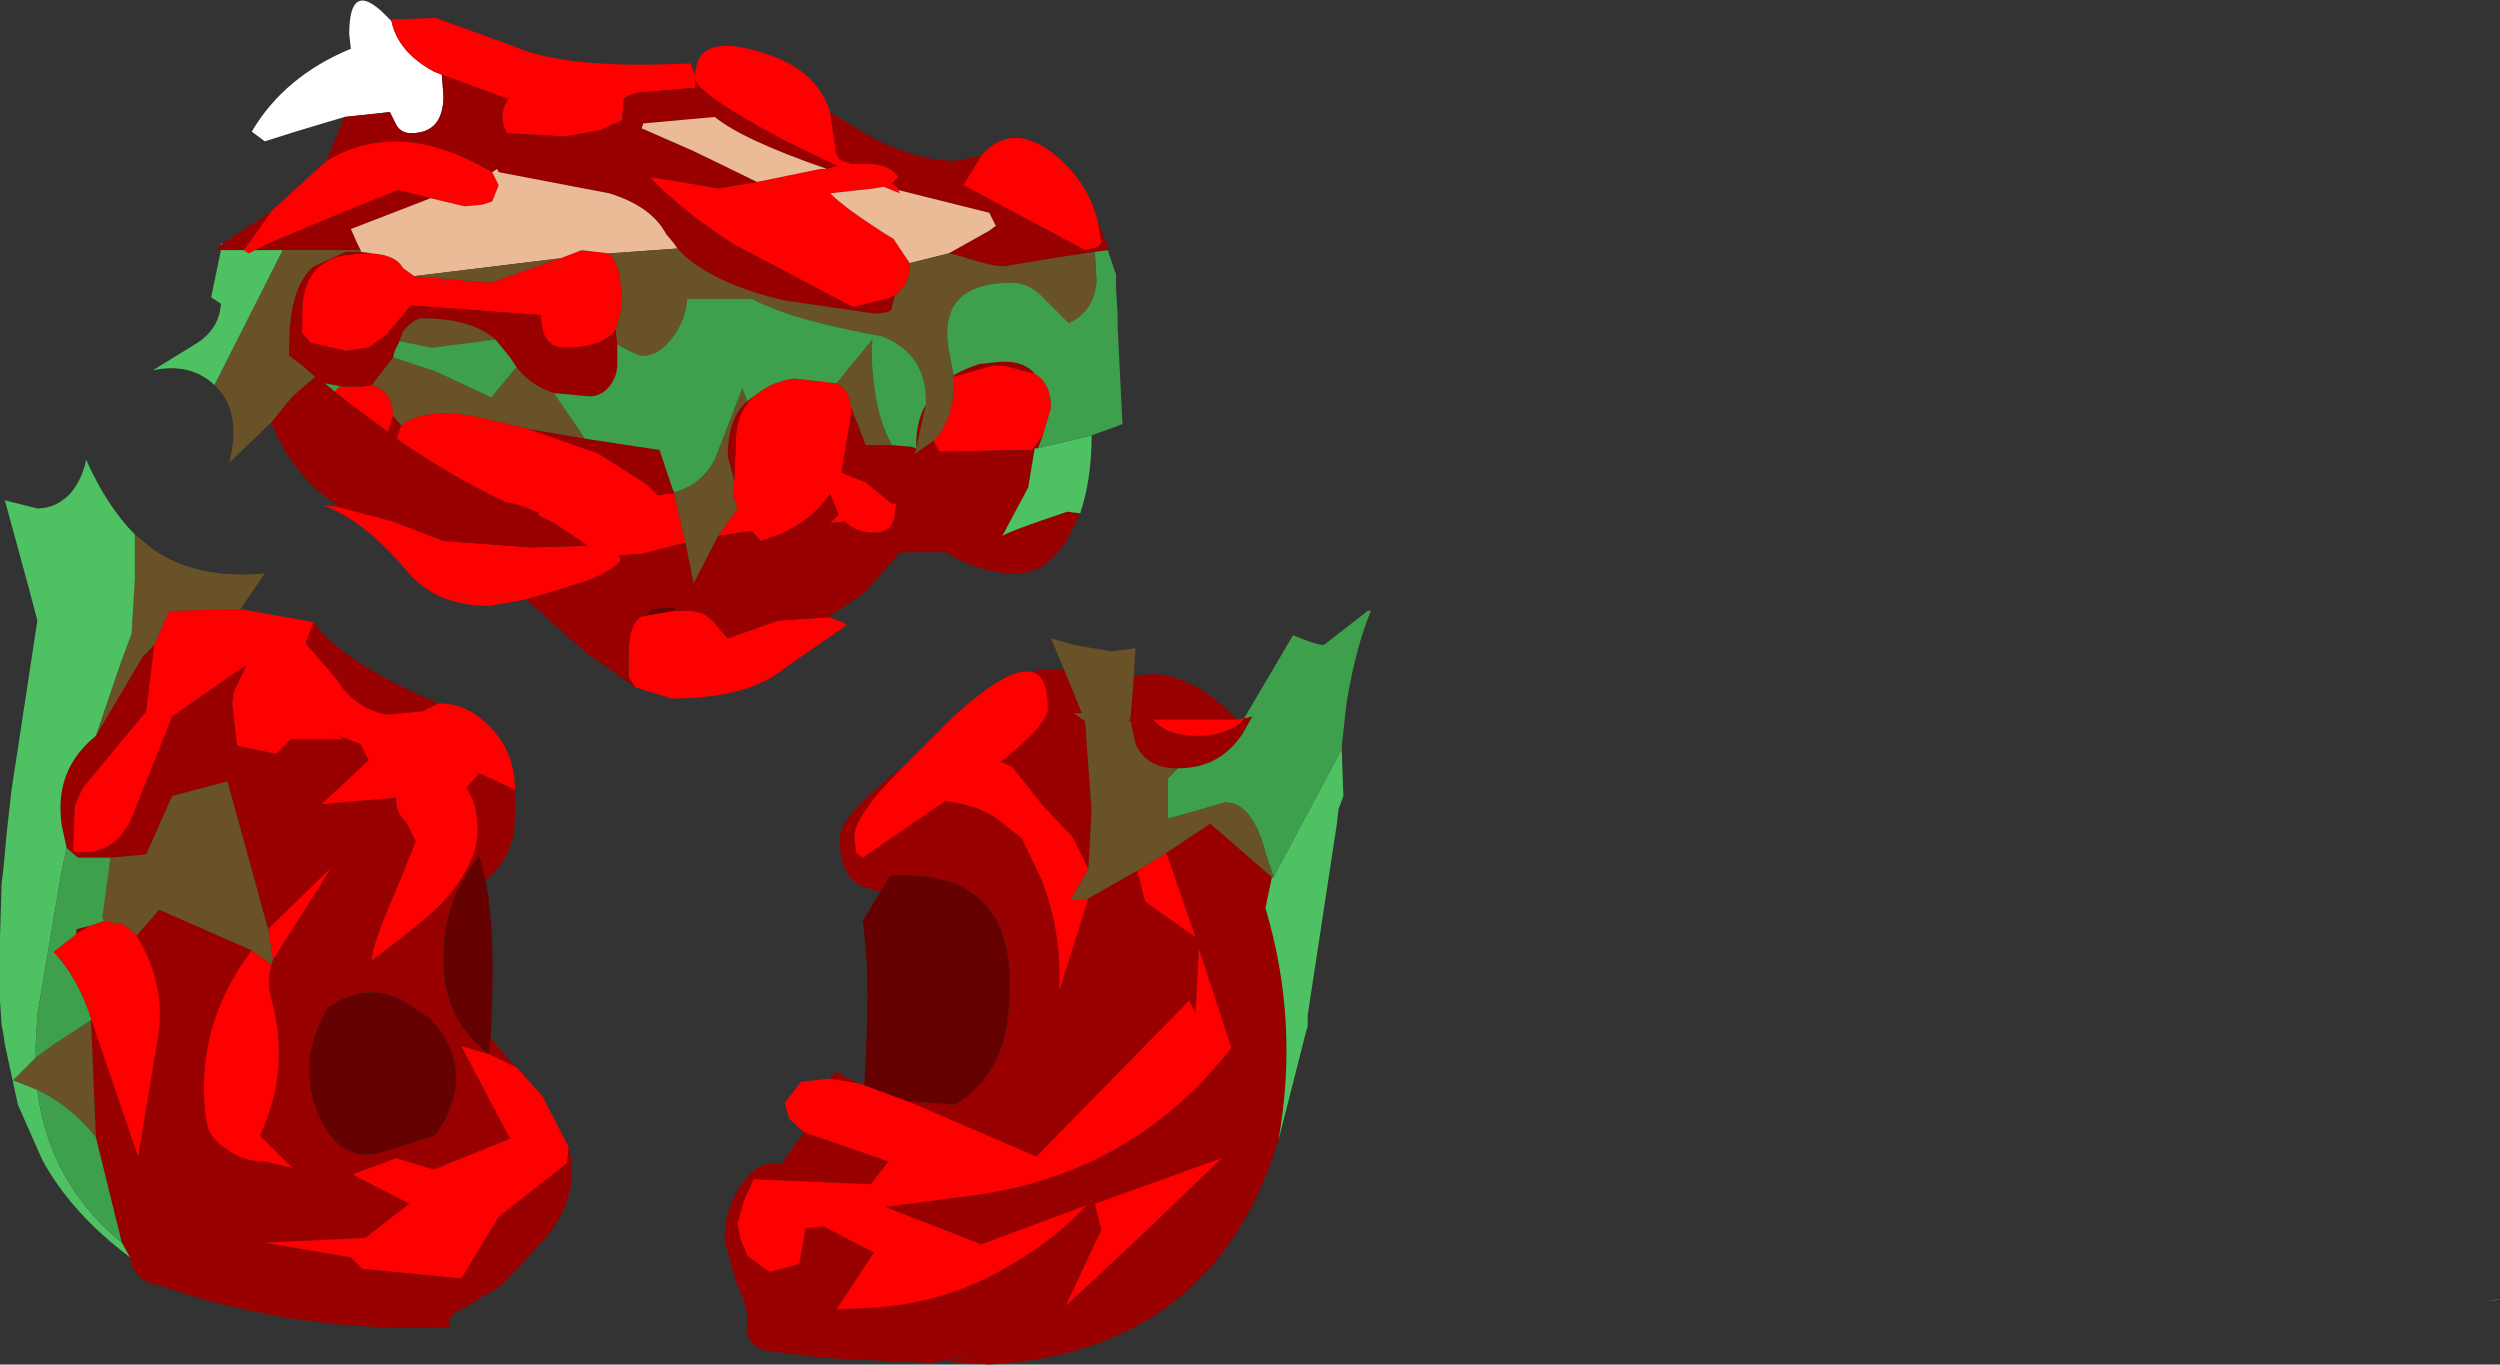 <?xml version="1.0" encoding="UTF-8" standalone="no"?>
<svg xmlns:ffdec="https://www.free-decompiler.com/flash" xmlns:xlink="http://www.w3.org/1999/xlink" ffdec:objectType="frame" height="42.0px" width="76.95px" xmlns="http://www.w3.org/2000/svg">
  <rect width="100%" height="100%" fill="#333333" stroke="none"/>
  <g transform="matrix(1.0, 0.0, 0.0, 1.0, 20.05, 23.75)">
    <use ffdec:characterId="1597" height="0.05" transform="matrix(1.0, 0.0, 0.0, 1.0, 56.5, 16.25)" width="0.4" xlink:href="#shape0"/>
    <use ffdec:characterId="1599" height="21.5" id="chunk1" transform="matrix(1.0, 0.0, 0.0, 1.0, -15.35, -23.75)" width="29.85" xlink:href="#sprite0"/>
    <use ffdec:characterId="1601" height="23.2" id="chunk2" transform="matrix(1.0, 0.0, 0.0, 1.0, 2.25, -4.95)" width="19.9" xlink:href="#sprite1"/>
    <use ffdec:characterId="1603" height="26.7" id="chunk3" transform="matrix(1.0, 0.0, 0.0, 1.0, -20.05, -9.6)" width="17.6" xlink:href="#sprite2"/>
  </g>
  <defs>
    <g id="shape0" transform="matrix(1.0, 0.0, 0.0, 1.0, -56.5, -16.25)">
      <path d="M56.8 16.25 L56.9 16.25 56.5 16.3 56.8 16.25" fill="#4ec262" fill-rule="evenodd" stroke="none"/>
    </g>
    <g id="sprite0" transform="matrix(1.0, 0.0, 0.0, 1.0, 15.9, 11.25)">
      <use ffdec:characterId="1598" height="21.5" transform="matrix(1.0, 0.0, 0.0, 1.0, -15.9, -11.25)" width="29.85" xlink:href="#shape1"/>
    </g>
    <g id="shape1" transform="matrix(1.0, 0.0, 0.0, 1.0, 15.9, 11.25)">
      <path d="M-7.0 -8.95 L-6.95 -8.3 Q-6.95 -7.15 -7.95 -7.15 -8.25 -7.15 -8.4 -7.4 L-8.6 -7.8 -10.0 -7.65 -11.5 -7.2 -12.45 -6.9 -12.85 -7.2 Q-11.85 -8.9 -9.8 -9.75 L-9.85 -10.2 Q-9.85 -11.9 -8.75 -10.8 L-8.55 -10.6 Q-8.35 -9.65 -7.25 -9.05 L-7.0 -8.95" fill="#ffffff" fill-rule="evenodd" stroke="none"/>
      <path d="M4.95 -7.8 L5.1 -6.8 Q5.1 -6.3 5.5 -6.25 L5.65 -6.2 Q6.75 -6.3 7.05 -5.8 L6.85 -5.6 7.05 -5.45 7.05 -5.4 7.1 -5.3 6.6 -5.5 6.3 -5.45 4.95 -5.3 Q5.4 -4.85 6.65 -4.05 L6.9 -3.9 7.4 -3.15 7.4 -3.05 Q7.4 -2.5 6.95 -2.15 L6.7 -2.05 5.65 -1.8 1.95 -3.75 Q0.4 -4.75 -0.6 -5.8 L0.35 -5.65 1.5 -5.45 2.7 -5.65 4.65 -6.05 4.85 -6.05 5.15 -6.15 3.6 -6.9 Q0.95 -8.3 0.8 -8.8 L0.8 -8.55 -0.95 -8.4 Q-1.35 -8.3 -1.4 -8.2 L-1.45 -7.55 -2.1 -7.25 -3.2 -7.05 -5.0 -7.15 Q-5.3 -7.75 -4.95 -8.2 L-7.0 -8.95 -7.25 -9.05 Q-8.35 -9.65 -8.55 -10.6 L-8.55 -10.65 -7.2 -10.7 -4.85 -9.85 Q-3.2 -9.1 0.65 -9.3 L0.8 -8.95 Q0.85 -10.3 2.95 -9.6 4.55 -9.1 4.95 -7.8 M13.2 -4.4 L13.3 -3.8 13.2 -3.65 12.8 -3.55 9.05 -5.55 9.6 -6.45 Q10.45 -7.45 11.65 -6.65 12.85 -5.8 13.2 -4.4 M-10.55 -6.3 Q-8.3 -7.65 -5.45 -5.95 L-5.25 -5.55 -5.45 -5.05 -5.75 -4.95 -6.3 -4.9 -7.35 -5.15 -8.35 -5.4 -10.2 -4.65 -12.35 -3.75 -12.75 -3.55 -12.95 -3.45 -13.1 -3.55 -12.95 -3.75 -12.25 -4.75 -10.55 -6.3 M2.8 0.8 Q3.2 0.5 3.85 0.4 L5.15 0.55 Q5.55 0.75 5.6 1.3 L5.6 1.5 5.3 3.3 6.05 3.6 6.85 4.25 7.0 4.25 6.95 4.45 Q6.95 5.15 6.3 5.15 5.75 5.15 5.4 4.8 L4.95 4.85 5.2 4.6 5.2 4.55 4.95 3.95 Q4.25 5.0 2.8 5.4 L2.55 5.1 2.1 5.15 1.5 5.25 2.1 4.4 1.95 3.95 2.0 3.55 2.05 2.35 Q2.05 1.3 2.8 0.8 M8.15 2.3 Q8.8 1.6 8.75 0.35 L9.95 0.0 10.3 0.0 11.25 0.25 Q11.75 0.55 11.75 1.3 L11.5 2.15 11.25 2.5 11.15 2.6 8.3 2.65 8.15 2.35 8.15 2.3 M0.5 5.45 L-0.85 5.8 -0.95 5.8 -1.55 5.85 -1.5 6.0 Q-1.65 6.25 -2.45 6.6 L-3.4 6.9 -4.4 7.2 -5.55 7.4 Q-7.2 7.4 -8.1 6.3 -9.35 4.8 -10.65 4.3 L-10.2 4.35 -8.5 4.8 -6.95 5.4 -4.25 5.6 -2.5 5.55 -3.55 4.85 -4.05 4.6 -4.0 4.55 Q-4.5 4.3 -5.05 4.2 -6.75 3.4 -8.4 2.25 L-8.25 1.85 Q-7.6 1.3 -6.05 1.55 L-4.5 1.9 -4.45 1.9 -4.35 1.95 -2.2 2.7 -0.7 3.65 -0.4 3.95 -0.35 4.0 -0.1 3.95 0.15 3.95 0.5 5.45 M-1.05 9.9 L-1.25 9.6 -1.25 8.9 Q-1.25 8.0 -0.9 7.75 L-0.75 7.7 0.15 7.55 0.55 7.55 Q1.15 7.55 1.45 8.0 L1.8 8.4 3.35 7.85 4.9 7.75 5.35 7.9 5.45 8.0 3.5 9.35 Q2.4 10.25 0.05 10.25 L-1.05 9.9 M-1.65 -1.1 Q-2.05 -0.55 -3.2 -0.55 -3.95 -0.55 -3.95 -1.55 L-7.95 -1.85 -8.7 -0.95 -9.25 -0.55 -9.95 -0.45 -11.05 -0.7 -11.3 -1.0 -11.3 -1.6 Q-11.3 -3.15 -10.0 -3.4 L-9.45 -3.45 -9.15 -3.45 Q-8.4 -3.4 -8.2 -3.0 L-7.85 -2.75 -5.5 -2.55 -3.35 -3.3 -2.7 -3.55 -1.85 -3.45 Q-1.45 -3.05 -1.45 -1.8 L-1.65 -1.1 M-10.05 0.65 L-9.45 0.65 -9.15 0.6 Q-8.5 0.8 -8.5 1.55 L-8.65 2.05 -9.8 1.2 -10.3 0.8 -10.15 0.65 -10.05 0.65" fill="#ff0000" fill-rule="evenodd" stroke="none"/>
      <path d="M4.95 -7.8 L5.35 -7.55 Q7.25 -6.3 8.8 -6.3 L9.6 -6.45 9.05 -5.55 12.8 -3.55 13.2 -3.65 13.3 -3.8 13.2 -4.4 13.55 -3.55 13.5 -3.55 13.1 -3.5 11.8 -3.3 10.3 -3.05 Q9.9 -3.05 8.85 -3.4 L8.6 -3.45 9.85 -4.15 10.05 -4.3 9.85 -4.7 7.05 -5.4 7.05 -5.45 6.85 -5.6 7.05 -5.8 Q6.75 -6.3 5.65 -6.2 L5.5 -6.25 Q5.1 -6.3 5.1 -6.8 L4.95 -7.8 M-7.0 -8.95 L-4.95 -8.2 Q-5.3 -7.75 -5.0 -7.15 L-3.2 -7.05 -2.1 -7.25 -1.45 -7.55 -1.4 -8.2 Q-1.35 -8.3 -0.95 -8.4 L0.8 -8.55 0.8 -8.8 Q0.95 -8.3 3.6 -6.9 L5.15 -6.15 4.85 -6.05 Q2.25 -6.95 1.4 -7.65 L-0.8 -7.45 -0.85 -7.3 0.75 -6.6 2.7 -5.65 1.5 -5.45 0.35 -5.65 -0.6 -5.8 Q0.4 -4.75 1.95 -3.75 L5.65 -1.8 6.7 -2.05 6.95 -2.15 6.85 -1.8 Q6.9 -1.6 6.3 -1.6 L3.55 -2.0 Q1.2 -2.55 0.25 -3.6 L0.15 -3.75 -0.1 -4.05 Q-0.55 -4.9 -1.85 -5.3 L-5.25 -5.95 -5.3 -6.05 -5.45 -5.95 Q-8.3 -7.65 -10.55 -6.3 L-10.0 -7.65 -8.6 -7.8 -8.4 -7.4 Q-8.25 -7.15 -7.95 -7.15 -6.95 -7.15 -6.95 -8.3 L-7.0 -8.95 M-1.6 -0.65 L-1.6 -0.05 Q-1.6 0.35 -1.85 0.65 -2.1 0.95 -2.45 0.95 L-3.55 0.85 Q-4.3 0.6 -4.7 0.05 L-4.9 -0.25 -5.35 -0.8 Q-6.1 -1.45 -7.6 -1.45 -7.85 -1.45 -8.2 -1.05 L-8.3 -0.75 -8.45 -0.45 -8.5 -0.25 -9.15 0.6 -9.45 0.65 -10.05 0.65 -10.6 0.55 -10.3 0.8 -9.8 1.2 -8.65 2.05 -8.5 1.55 -8.25 1.85 -8.4 2.25 Q-6.75 3.4 -5.05 4.2 -4.5 4.3 -4.0 4.55 L-4.05 4.6 -3.55 4.85 -2.5 5.55 -4.25 5.6 -6.95 5.4 -8.5 4.8 -10.2 4.35 -10.3 4.25 Q-11.65 3.3 -12.25 1.75 L-11.6 0.95 -10.9 0.35 -11.3 0.0 -11.7 -0.3 -11.7 -0.6 Q-11.7 -2.4 -10.95 -3.05 L-9.95 -3.5 -9.85 -3.5 -9.5 -3.5 -9.15 -3.45 -9.45 -3.45 -10.0 -3.4 Q-11.3 -3.15 -11.3 -1.6 L-11.3 -1.0 -11.05 -0.7 -9.95 -0.45 -9.25 -0.55 -8.7 -0.95 -7.95 -1.85 -3.95 -1.55 Q-3.95 -0.55 -3.2 -0.55 -2.05 -0.55 -1.65 -1.1 L-1.6 -0.65 M-2.6 2.25 L-0.3 2.6 0.1 3.8 0.15 3.9 0.15 3.95 -0.1 3.95 -0.35 4.0 -0.4 3.95 -0.7 3.65 -2.2 2.7 -4.35 1.95 -2.6 2.25 M2.4 1.1 L2.8 0.8 Q2.05 1.3 2.05 2.35 L2.0 3.55 1.8 2.8 Q1.8 1.6 2.4 1.1 M6.85 2.45 L7.45 2.5 7.6 2.55 7.6 2.45 Q7.6 1.7 7.9 1.2 L7.6 2.55 7.6 2.6 7.55 2.7 7.6 2.7 7.65 2.65 7.8 2.55 8.15 2.3 8.15 2.35 8.3 2.65 11.15 2.6 11.25 2.5 11.5 2.15 11.35 2.55 11.25 2.55 11.05 3.75 10.25 5.25 Q10.45 5.1 12.25 4.5 L12.65 4.55 12.45 4.95 Q11.8 6.4 10.65 6.4 9.6 6.4 8.5 5.75 L7.1 5.75 6.05 6.95 4.9 7.75 3.35 7.85 1.8 8.4 1.45 8.0 Q1.15 7.55 0.55 7.55 L0.15 7.55 0.2 7.45 0.05 7.45 -0.5 7.5 -0.75 7.7 -0.9 7.75 Q-1.25 8.0 -1.25 8.9 L-1.25 9.6 -1.05 9.9 -2.55 8.85 -4.4 7.2 -3.4 6.9 -2.45 6.6 Q-1.65 6.25 -1.5 6.0 L-1.55 5.85 -0.95 5.8 -0.85 5.8 0.5 5.45 0.75 6.7 1.5 5.25 2.1 5.15 2.55 5.1 2.8 5.4 Q4.25 5.0 4.95 3.95 L5.2 4.55 5.2 4.6 4.95 4.85 5.4 4.8 Q5.75 5.15 6.3 5.15 6.95 5.15 6.95 4.45 L7.0 4.25 6.85 4.25 6.05 3.6 5.3 3.3 5.6 1.5 5.6 1.3 6.05 2.45 6.85 2.45 M8.75 0.35 L8.75 0.3 Q9.1 0.1 9.55 -0.05 L9.6 -0.05 10.05 -0.1 Q10.85 -0.2 11.25 0.25 L10.3 0.0 9.95 0.0 8.75 0.35 M-12.75 -3.55 L-12.35 -3.75 -10.2 -4.65 -8.35 -5.4 -7.35 -5.15 -7.6 -5.05 -9.8 -4.2 -9.6 -3.75 -9.5 -3.55 -11.9 -3.55 -12.75 -3.55 M-13.8 -3.7 L-13.75 -3.75 -12.25 -4.75 -12.95 -3.75 -13.1 -3.55 -13.8 -3.55 -13.95 -3.55 -13.8 -3.7" fill="#990000" fill-rule="evenodd" stroke="none"/>
      <path d="M7.05 -5.4 L9.85 -4.7 10.05 -4.3 9.85 -4.15 8.6 -3.45 7.4 -3.15 6.9 -3.9 6.65 -4.05 Q5.4 -4.85 4.95 -5.3 L6.3 -5.45 6.6 -5.5 7.1 -5.3 7.05 -5.4 M-5.45 -5.95 L-5.3 -6.05 -5.25 -5.95 -1.85 -5.3 Q-0.55 -4.9 -0.1 -4.05 L0.15 -3.75 0.25 -3.6 -1.85 -3.45 -2.7 -3.55 -3.35 -3.3 -7.85 -2.75 -8.2 -3.0 Q-8.4 -3.4 -9.15 -3.45 L-9.5 -3.5 -9.5 -3.55 -9.6 -3.75 -9.8 -4.2 -7.6 -5.05 -7.35 -5.15 -6.3 -4.9 -5.75 -4.95 -5.45 -5.05 -5.25 -5.55 -5.45 -5.95 M2.7 -5.65 L0.75 -6.6 -0.85 -7.3 -0.8 -7.45 1.4 -7.65 Q2.25 -6.95 4.85 -6.05 L4.65 -6.05 2.7 -5.65" fill="#ebbb98" fill-rule="evenodd" stroke="none"/>
      <path d="M8.6 -3.45 L8.85 -3.4 Q9.9 -3.05 10.3 -3.05 L11.8 -3.3 13.1 -3.5 13.15 -2.6 Q13.1 -1.7 12.3 -1.3 L11.55 -2.05 Q11.1 -2.55 10.55 -2.55 8.25 -2.55 8.6 -0.5 L8.75 0.3 8.75 0.35 Q8.8 1.6 8.15 2.3 L7.8 2.55 7.65 2.65 7.6 2.7 7.55 2.7 7.6 2.6 7.6 2.55 7.9 1.2 Q7.95 -0.35 6.55 -0.9 3.75 -1.4 2.55 -2.05 L0.55 -2.05 Q0.5 -1.35 0.05 -0.8 -0.35 -0.3 -0.8 -0.3 -1.0 -0.3 -1.6 -0.65 L-1.65 -1.1 -1.45 -1.8 Q-1.45 -3.05 -1.85 -3.45 L0.25 -3.6 Q1.2 -2.55 3.55 -2.0 L6.3 -1.6 Q6.9 -1.6 6.85 -1.8 L6.95 -2.15 Q7.4 -2.5 7.4 -3.05 L7.4 -3.15 8.6 -3.45 M-3.55 0.85 L-2.8 1.95 -2.6 2.25 -4.35 1.95 -4.45 1.9 -4.5 1.9 -6.05 1.55 Q-7.6 1.3 -8.25 1.85 L-8.5 1.55 Q-8.5 0.8 -9.15 0.6 L-8.5 -0.25 -7.15 0.2 -5.45 1.0 -5.45 0.95 -4.7 0.05 Q-4.3 0.6 -3.55 0.85 M0.15 3.9 Q0.95 3.7 1.4 2.9 L2.25 0.7 2.4 1.1 Q1.8 1.6 1.8 2.8 L2.0 3.55 1.95 3.95 2.1 4.4 1.5 5.25 0.75 6.7 0.5 5.45 0.15 3.95 0.15 3.9 M5.15 0.55 L6.25 -0.8 Q6.2 -0.1 6.3 0.55 6.4 1.6 6.85 2.45 L6.05 2.45 5.6 1.3 Q5.55 0.75 5.15 0.55 M-14.0 0.6 L-11.9 -3.55 -9.5 -3.55 -9.5 -3.5 -9.85 -3.5 -9.95 -3.5 -10.95 -3.05 Q-11.7 -2.4 -11.7 -0.6 L-11.7 -0.3 -11.3 0.0 -10.9 0.35 -11.6 0.95 -12.25 1.75 -13.55 3.0 Q-13.15 1.45 -13.95 0.65 L-14.0 0.6 M-8.3 -0.75 L-8.2 -1.05 Q-7.85 -1.45 -7.6 -1.45 -6.1 -1.45 -5.35 -0.8 L-7.3 -0.55 -8.3 -0.75 M-7.85 -2.75 L-3.35 -3.3 -5.5 -2.55 -7.85 -2.75" fill="#695227" fill-rule="evenodd" stroke="none"/>
      <path d="M13.1 -3.5 L13.5 -3.55 13.75 -2.8 13.75 -2.55 13.75 -2.4 13.8 -1.55 13.8 -1.2 13.95 1.8 13.7 1.9 13.0 2.15 11.35 2.55 11.5 2.15 11.75 1.3 Q11.75 0.55 11.25 0.25 10.85 -0.2 10.05 -0.1 L9.6 -0.05 9.55 -0.05 Q9.1 0.1 8.75 0.3 L8.6 -0.5 Q8.25 -2.55 10.55 -2.55 11.1 -2.55 11.55 -2.05 L12.3 -1.3 Q13.1 -1.7 13.15 -2.6 L13.1 -3.5 M-1.6 -0.65 Q-1.0 -0.3 -0.8 -0.3 -0.35 -0.3 0.05 -0.8 0.5 -1.35 0.55 -2.05 L2.55 -2.05 Q3.75 -1.4 6.55 -0.9 7.95 -0.35 7.9 1.2 7.6 1.7 7.6 2.45 L7.6 2.55 7.45 2.5 6.85 2.45 Q6.4 1.6 6.3 0.55 6.2 -0.1 6.25 -0.8 L5.15 0.55 3.85 0.4 Q3.2 0.5 2.8 0.8 L2.4 1.1 2.25 0.7 1.4 2.9 Q0.95 3.7 0.15 3.9 L0.1 3.8 -0.3 2.6 -2.6 2.25 -2.8 1.95 -3.55 0.85 -2.45 0.95 Q-2.1 0.95 -1.85 0.65 -1.6 0.35 -1.6 -0.05 L-1.6 -0.65 M-5.35 -0.8 L-4.9 -0.25 -4.7 0.05 -5.45 0.95 -5.45 1.0 -7.15 0.2 -8.5 -0.25 -8.45 -0.45 -8.3 -0.75 -7.3 -0.55 -5.35 -0.8 M-10.3 0.8 L-10.6 0.55 -10.05 0.65 -10.15 0.65 -10.3 0.8" fill="#3e9f4c" fill-rule="evenodd" stroke="none"/>
      <path d="M-0.75 7.7 L-0.5 7.5 0.05 7.45 0.2 7.45 0.15 7.55 -0.75 7.7" fill="#650101" fill-rule="evenodd" stroke="none"/>
      <path d="M11.35 2.55 L13.0 2.15 Q13.0 3.5 12.65 4.55 L12.25 4.5 Q10.45 5.1 10.25 5.25 L11.05 3.75 11.25 2.55 11.35 2.55 M-13.8 -3.7 L-13.8 -3.75 -13.75 -3.75 -13.8 -3.7 M-13.8 -3.55 L-13.1 -3.55 -12.95 -3.45 -12.75 -3.55 -11.9 -3.55 -14.0 0.6 Q-14.75 -0.1 -15.9 0.15 L-14.6 -0.65 Q-13.85 -1.1 -13.8 -1.9 L-14.1 -2.1 -13.8 -3.55" fill="#4ec262" fill-rule="evenodd" stroke="none"/>
    </g>
    <g id="sprite1" transform="matrix(1.0, 0.0, 0.0, 1.0, 10.4, 12.6)">
      <use ffdec:characterId="1600" height="23.2" transform="matrix(1.0, 0.0, 0.0, 1.0, -10.4, -12.6)" width="19.9" xlink:href="#shape2"/>
    </g>
    <g id="shape2" transform="matrix(1.0, 0.0, 0.0, 1.0, 10.4, 12.6)">
      <path d="M6.65 3.7 Q4.65 10.2 -2.25 10.6 L-3.6 10.5 -2.55 10.25 -4.05 10.55 -7.3 10.4 -8.95 10.2 Q-9.8 10.1 -9.7 9.3 -9.65 8.9 -10.05 8.05 L-10.4 6.75 Q-10.4 5.95 -10.0 5.25 -9.55 4.45 -8.9 4.4 L-8.6 4.4 -8.6 4.35 -7.95 3.45 -5.35 4.35 -5.9 5.05 -9.5 4.9 -9.8 5.55 -10.0 6.25 -9.9 6.75 -9.7 7.25 -9.35 7.5 Q-9.2 7.65 -9.0 7.75 L-8.1 7.5 -7.9 6.4 -7.35 6.35 -5.8 7.15 -6.95 8.9 -5.8 8.85 Q-3.6 8.7 -1.8 7.65 -0.4 6.9 0.75 5.7 L-2.5 6.9 -5.45 5.75 -3.2 5.45 Q2.05 4.9 5.2 0.85 L4.2 -2.2 4.1 -0.2 3.9 -0.6 -0.8 4.2 -4.75 2.5 -3.3 2.6 Q-1.95 1.75 -1.7 0.1 -1.05 -4.7 -5.3 -4.45 L-5.6 -3.95 -5.95 -4.05 Q-6.85 -4.25 -6.85 -5.6 -6.85 -6.3 -4.9 -7.8 -6.4 -6.3 -6.4 -5.65 L-6.35 -5.15 -6.15 -5.0 -3.6 -6.75 Q-2.5 -6.6 -1.95 -6.15 L-1.25 -5.6 -0.65 -4.35 Q0.0 -2.7 -0.1 -0.9 L0.8 -3.75 2.3 -4.6 2.55 -3.65 4.1 -2.55 3.2 -5.15 4.55 -6.05 6.45 -4.4 6.25 -3.45 Q7.3 0.05 6.65 3.7 M-7.2 1.8 L-6.95 1.6 -6.25 1.95 -7.2 1.8 M-0.9 -10.7 L-0.7 -10.8 0.05 -10.8 0.6 -9.45 0.35 -9.45 0.7 -9.2 0.9 -6.45 0.8 -4.65 0.3 -5.65 -0.6 -6.6 -1.55 -7.8 -1.9 -7.95 Q-0.45 -9.1 -0.45 -9.6 -0.45 -10.55 -0.9 -10.7 M2.2 -10.6 L2.75 -10.65 Q3.8 -10.65 4.9 -9.7 L5.4 -9.25 2.8 -9.25 Q3.2 -8.75 4.2 -8.75 4.9 -8.75 5.5 -9.15 L5.6 -9.3 5.65 -9.3 5.85 -9.35 5.65 -9.0 5.6 -8.9 Q4.9 -7.75 3.55 -7.75 L3.5 -7.75 Q2.6 -7.75 2.25 -8.5 L2.1 -9.2 2.05 -9.2 2.1 -9.35 2.2 -10.6 M0.1 8.8 L2.35 6.7 4.9 4.25 1.0 5.65 1.2 6.45 0.1 8.8" fill="#990000" fill-rule="evenodd" stroke="none"/>
      <path d="M-7.95 3.45 L-8.4 3.05 -8.55 2.55 -8.05 1.9 -7.2 1.8 -6.25 1.95 -6.1 2.0 -4.75 2.5 -0.8 4.2 3.9 -0.6 4.1 -0.2 4.2 -2.2 5.2 0.85 Q2.05 4.9 -3.2 5.45 L-5.45 5.75 -2.5 6.9 0.75 5.7 Q-0.4 6.9 -1.8 7.65 -3.6 8.7 -5.8 8.85 L-6.95 8.9 -5.8 7.15 -7.35 6.35 -7.9 6.4 -8.1 7.5 -9.0 7.75 Q-9.2 7.65 -9.35 7.5 L-9.7 7.25 -9.9 6.75 -10.0 6.25 -9.8 5.55 -9.5 4.9 -5.9 5.05 -5.35 4.35 -7.95 3.45 M-4.9 -7.8 L-3.4 -9.3 Q-1.6 -10.95 -0.9 -10.7 -0.45 -10.55 -0.45 -9.6 -0.45 -9.1 -1.9 -7.95 L-1.55 -7.8 -0.6 -6.6 0.3 -5.65 0.8 -4.65 0.25 -3.7 0.6 -3.7 0.8 -3.75 -0.1 -0.9 Q0.0 -2.7 -0.65 -4.35 L-1.25 -5.6 -1.95 -6.15 Q-2.5 -6.6 -3.6 -6.75 L-6.15 -5.0 -6.35 -5.15 -6.4 -5.65 Q-6.4 -6.3 -4.9 -7.8 M5.4 -9.25 L5.6 -9.3 5.5 -9.15 Q4.9 -8.75 4.2 -8.75 3.2 -8.75 2.8 -9.25 L5.4 -9.25 M2.3 -4.6 L3.2 -5.15 4.1 -2.55 2.55 -3.65 2.3 -4.6 M0.1 8.8 L1.2 6.45 1.0 5.65 4.9 4.25 2.35 6.7 0.1 8.8" fill="#ff0000" fill-rule="evenodd" stroke="none"/>
      <path d="M-6.1 2.0 Q-5.9 -1.15 -6.1 -2.65 L-6.1 -2.75 -6.15 -3.05 -5.6 -3.95 -5.3 -4.45 Q-1.05 -4.7 -1.7 0.1 -1.95 1.75 -3.3 2.6 L-4.75 2.5 -6.1 2.0" fill="#650101" fill-rule="evenodd" stroke="none"/>
      <path d="M5.6 -9.3 L7.1 -11.85 Q7.8 -11.55 8.05 -11.55 L9.4 -12.6 9.5 -12.6 Q9.05 -11.55 8.75 -9.8 L8.6 -8.45 8.6 -8.35 8.55 -8.25 6.5 -4.4 6.25 -5.15 Q5.85 -6.7 5.0 -6.7 L4.15 -6.45 3.25 -6.2 3.25 -7.45 3.55 -7.75 Q4.9 -7.75 5.6 -8.9 L5.65 -9.0 5.85 -9.35 5.65 -9.3 5.6 -9.3" fill="#3e9f4c" fill-rule="evenodd" stroke="none"/>
      <path d="M8.6 -8.35 L8.6 -8.3 8.65 -6.9 8.5 -6.5 8.45 -6.05 7.55 -0.15 7.55 0.2 7.5 0.35 7.4 0.75 6.65 3.7 Q7.3 0.05 6.25 -3.45 L6.45 -4.4 6.5 -4.4 8.55 -8.25 8.6 -8.35" fill="#4ec262" fill-rule="evenodd" stroke="none"/>
      <path d="M0.05 -10.8 L-0.35 -11.75 0.35 -11.55 1.5 -11.35 2.25 -11.45 2.2 -10.6 2.1 -9.35 2.05 -9.2 2.1 -9.2 2.25 -8.5 Q2.6 -7.75 3.5 -7.75 L3.55 -7.75 3.25 -7.45 3.25 -6.2 4.15 -6.45 5.0 -6.7 Q5.85 -6.7 6.25 -5.15 L6.5 -4.4 6.45 -4.4 4.55 -6.05 3.2 -5.15 2.3 -4.6 0.8 -3.75 0.6 -3.7 0.25 -3.7 0.8 -4.65 0.9 -6.45 0.7 -9.2 0.35 -9.45 0.6 -9.45 0.05 -10.8" fill="#695227" fill-rule="evenodd" stroke="none"/>
    </g>
    <g id="sprite2" transform="matrix(1.0, 0.0, 0.0, 1.0, 7.95, 15.85)">
      <use ffdec:characterId="1602" height="26.7" transform="matrix(1.0, 0.0, 0.0, 1.0, -7.95, -15.85)" width="17.6" xlink:href="#shape3"/>
    </g>
    <g id="shape3" transform="matrix(1.0, 0.0, 0.0, 1.0, 7.95, 15.85)">
      <path d="M7.9 -5.7 L7.9 -4.85 Q7.9 -3.65 7.0 -2.9 L6.8 -3.65 Q5.7 -2.3 5.7 -0.55 5.65 1.35 7.1 2.45 L7.15 1.95 7.75 2.65 7.95 2.85 7.1 2.45 6.25 2.2 7.75 5.05 5.4 6.0 4.25 5.65 2.9 6.15 4.65 7.05 3.3 8.1 0.2 8.25 2.85 8.7 3.2 9.05 6.25 9.35 7.4 7.45 9.5 5.8 9.55 5.3 Q9.95 6.75 8.85 8.1 L7.5 9.55 6.35 10.25 Q5.75 10.5 5.9 10.85 1.25 11.05 -3.1 9.55 -3.85 9.4 -3.95 8.7 L-4.2 8.25 -5.0 5.0 -5.15 1.4 -5.15 1.35 -3.7 5.6 -3.1 2.0 Q-2.8 0.35 -3.75 -1.2 L-3.05 -2.0 -0.2 -0.75 Q-2.0 1.65 -1.6 4.5 -1.5 5.05 -1.0 5.35 -0.5 5.75 0.2 5.75 L1.05 5.95 0.05 4.95 Q1.0 2.9 0.4 0.75 0.25 0.25 0.4 -0.3 L0.45 -0.45 2.25 -3.3 0.3 -1.4 -0.95 -5.95 -2.65 -5.5 -3.45 -3.7 -4.55 -3.6 -5.55 -3.6 -5.9 -3.9 -6.05 -4.6 Q-6.3 -6.3 -5.0 -7.35 L-3.55 -9.8 -3.5 -9.85 -3.2 -10.15 -3.45 -8.1 -5.4 -5.75 -5.65 -5.2 -5.7 -3.8 Q-4.85 -3.65 -4.25 -4.25 L-3.95 -4.7 -2.65 -7.95 -0.35 -9.55 -0.75 -8.7 -0.8 -8.35 -0.65 -7.05 0.55 -6.8 1.0 -7.25 2.65 -7.25 2.2 -7.45 3.15 -7.1 3.4 -6.6 1.95 -5.25 4.25 -5.45 4.25 -5.3 Q4.25 -5.0 4.55 -4.7 L4.85 -4.1 4.2 -2.5 Q3.5 -0.9 3.5 -0.45 5.0 -1.55 5.65 -2.2 6.75 -3.4 6.75 -4.45 6.75 -5.25 6.4 -5.75 L6.8 -6.2 7.9 -5.7 M1.7 -10.85 Q2.6 -9.6 5.55 -8.35 L5.05 -8.1 3.95 -8.0 Q2.95 -8.2 2.4 -9.1 L1.45 -10.2 1.7 -10.85 M5.3 1.35 L4.45 0.8 Q3.35 0.2 2.15 1.0 1.0 2.95 2.1 4.8 2.7 5.7 3.7 5.5 L5.45 4.95 Q6.8 3.0 5.3 1.35 M-5.2 -1.5 L-5.6 -1.25 -5.6 -1.4 -5.2 -1.5" fill="#990000" fill-rule="evenodd" stroke="none"/>
      <path d="M5.55 -8.35 Q6.5 -8.35 7.2 -7.55 7.9 -6.8 7.9 -5.7 L6.8 -6.2 6.4 -5.75 Q6.75 -5.25 6.75 -4.45 6.75 -3.4 5.65 -2.2 5.0 -1.55 3.5 -0.45 3.5 -0.9 4.2 -2.5 L4.85 -4.1 4.55 -4.7 Q4.25 -5.0 4.25 -5.3 L4.25 -5.45 1.95 -5.25 3.4 -6.6 3.15 -7.1 2.2 -7.45 2.65 -7.25 1.0 -7.25 0.55 -6.8 -0.65 -7.05 -0.8 -8.35 -0.75 -8.7 -0.35 -9.55 -2.65 -7.95 -3.95 -4.7 -4.25 -4.25 Q-4.85 -3.65 -5.7 -3.8 L-5.65 -5.2 -5.4 -5.75 -3.45 -8.1 -3.2 -10.15 -2.75 -11.2 -0.55 -11.25 1.7 -10.85 1.45 -10.2 2.4 -9.1 Q2.95 -8.2 3.95 -8.0 L5.05 -8.1 5.55 -8.35 M7.95 2.85 L8.75 3.75 9.55 5.3 9.5 5.8 7.4 7.45 6.25 9.35 3.2 9.05 2.85 8.7 0.2 8.25 3.3 8.1 4.65 7.05 2.9 6.15 4.25 5.65 5.4 6.0 7.75 5.05 6.25 2.2 7.1 2.45 7.95 2.85 M0.3 -1.4 L2.25 -3.3 0.45 -0.45 0.3 -1.4 M0.4 -0.3 Q0.25 0.25 0.4 0.75 1.0 2.9 0.05 4.95 L1.05 5.95 0.2 5.75 Q-0.5 5.75 -1.0 5.35 -1.5 5.05 -1.6 4.5 -2.0 1.65 -0.2 -0.75 L0.4 -0.3 M-3.75 -1.2 Q-2.8 0.35 -3.1 2.0 L-3.7 5.6 -5.15 1.35 Q-5.55 0.1 -6.3 -0.7 L-5.6 -1.25 -5.2 -1.5 -4.75 -1.65 -4.15 -1.55 -3.9 -1.35 -3.75 -1.2" fill="#ff0000" fill-rule="evenodd" stroke="none"/>
      <path d="M7.0 -2.9 L7.05 -2.6 7.1 -2.3 7.1 -2.2 Q7.3 -0.8 7.15 1.95 L7.1 2.45 Q5.65 1.35 5.7 -0.55 5.7 -2.3 6.8 -3.65 L7.0 -2.9 M5.3 1.35 Q6.8 3.0 5.45 4.95 L3.7 5.5 Q2.7 5.7 2.1 4.8 1.0 2.95 2.15 1.0 3.35 0.2 4.45 0.8 L5.3 1.35" fill="#650101" fill-rule="evenodd" stroke="none"/>
      <path d="M-3.8 -13.55 L-3.25 -13.1 Q-1.9 -12.15 0.2 -12.35 L-0.55 -11.25 -2.75 -11.2 -3.2 -10.15 -3.5 -9.85 -3.55 -9.85 -3.55 -9.8 -5.0 -7.35 -4.25 -9.55 -3.9 -10.5 -3.8 -12.15 -3.8 -13.55 M-4.55 -3.6 L-3.45 -3.7 -2.65 -5.5 -0.95 -5.95 0.3 -1.4 0.45 -0.45 0.4 -0.3 -0.2 -0.75 -3.05 -2.0 -3.75 -1.2 -3.9 -1.35 -4.15 -1.55 -4.75 -1.65 -4.8 -1.75 -4.6 -3.2 -4.55 -3.6 M-5.15 1.4 L-5.0 5.0 Q-5.75 4.05 -6.8 3.55 L-7.55 3.25 -6.85 2.55 -6.3 2.15 -5.15 1.4" fill="#695227" fill-rule="evenodd" stroke="none"/>
      <path d="M-3.95 8.7 Q-5.75 7.35 -6.65 5.7 L-7.4 4.0 -7.8 2.15 -7.85 1.8 -7.9 1.55 -7.95 0.8 -7.95 -1.15 -7.9 -2.8 -7.85 -3.2 -7.75 -4.3 -7.6 -5.65 -6.8 -10.9 -7.05 -11.85 -7.8 -14.6 -6.8 -14.35 Q-6.2 -14.35 -5.75 -14.85 -5.4 -15.3 -5.3 -15.85 -4.65 -14.4 -3.8 -13.55 L-3.8 -12.15 -3.9 -10.5 -4.25 -9.55 -5.0 -7.35 Q-6.3 -6.3 -6.05 -4.6 L-5.9 -3.9 -6.05 -3.2 -6.8 1.25 -6.85 2.15 -6.85 2.55 -7.55 3.25 -6.8 3.55 Q-6.45 6.4 -4.2 8.25 L-3.95 8.7" fill="#4ec262" fill-rule="evenodd" stroke="none"/>
      <path d="M-3.5 -9.85 L-3.55 -9.8 -3.55 -9.85 -3.5 -9.85 M-5.9 -3.9 L-5.55 -3.6 -4.55 -3.6 -4.6 -3.2 -4.8 -1.75 -4.75 -1.65 -5.2 -1.5 -5.6 -1.4 -5.6 -1.25 -6.3 -0.7 Q-5.55 0.1 -5.15 1.35 L-5.15 1.4 -6.3 2.15 -6.85 2.55 -6.85 2.15 -6.8 1.25 -6.05 -3.2 -5.9 -3.9 M-5.0 5.0 L-4.2 8.25 Q-6.45 6.4 -6.8 3.55 -5.75 4.05 -5.0 5.0" fill="#3e9f4c" fill-rule="evenodd" stroke="none"/>
    </g>
  </defs>
</svg>
